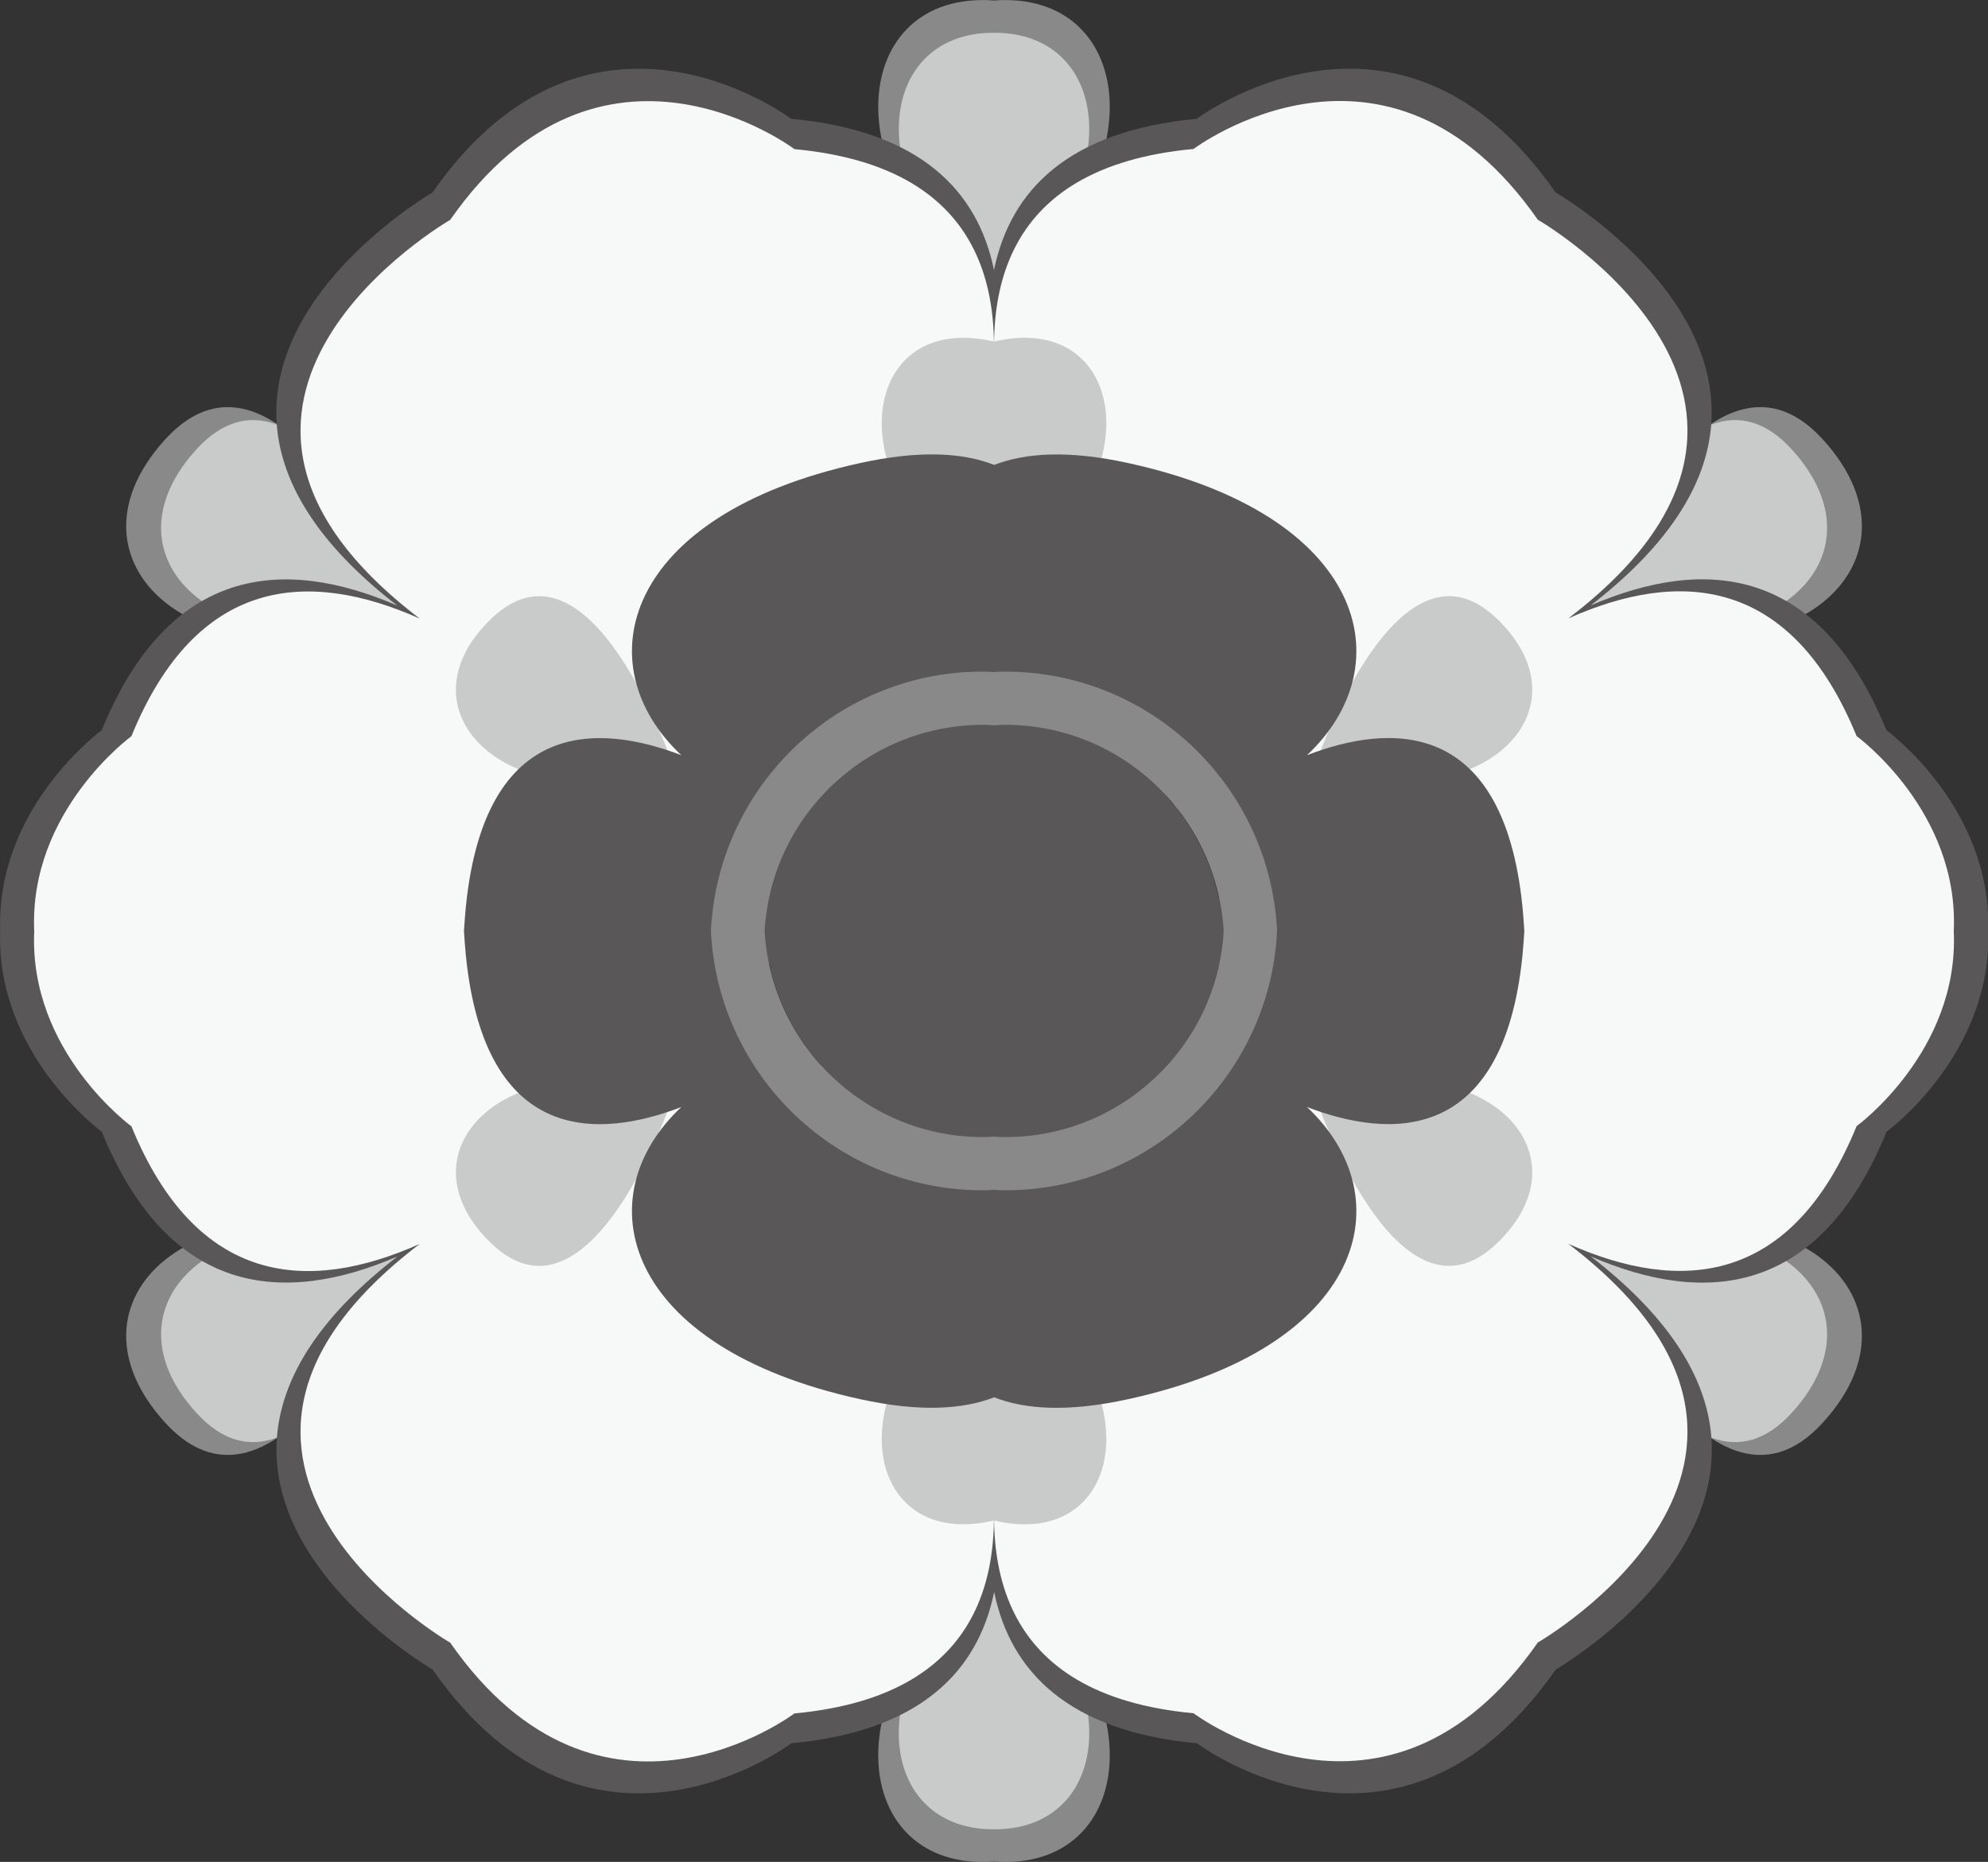 <?xml version="1.0" encoding="utf-8"?>
<!-- Generator: Adobe Illustrator 23.0.0, SVG Export Plug-In . SVG Version: 6.00 Build 0)  -->
<svg version="1.1" id="图层_1" xmlns="http://www.w3.org/2000/svg" xmlns:xlink="http://www.w3.org/1999/xlink" x="0px" y="0px"
	 viewBox="0 0 122.54 114.74" style="enable-background:new 0 0 122.54 114.74;" xml:space="preserve">
<rect x="0" y="0" width="122.54" height="114.74" fill="#333333" stroke="none"/>
<style type="text/css">
	.st0{fill:#898989;}
	.st1{fill:#C9CACA;}
	.st2{fill:#595757;}
	.st3{fill:#F7F8F8;}
</style>
<g>
	<g>
		<path class="st0" d="M25,37.35c0,0-7.62-18.19-14.83-10.26C2.97,35.02,13.22,43.07,25,37.35z"/>
		<path class="st1" d="M25.13,37.18c0.13-0.06,0.26-0.11,0.4-0.18c0,0-6.9-16.48-13.43-9.3c-5.46,6,0.14,12.09,8.36,10.89
			c1.47-0.13,3.06-0.56,4.7-1.35C25.16,37.24,25.15,37.21,25.13,37.18z"/>
		<path class="st0" d="M61.27,0.03c-8.92-0.65-10.09,11.15,0,18.13C71.36,11.18,70.19-0.62,61.27,0.03z"/>
		<path class="st1" d="M61.27,2.02c-6.21-0.03-7.82,6.93-3.23,12.84c0.79,1.15,1.85,2.26,3.23,3.25c1.37-0.99,2.44-2.1,3.23-3.25
			C69.1,8.95,67.48,1.99,61.27,2.02z"/>
		<path class="st0" d="M97.54,37.35c0,0,7.62-18.19,14.83-10.26C119.58,35.02,109.32,43.07,97.54,37.35z"/>
		<path class="st1" d="M97.42,37.18c-0.13-0.06-0.26-0.11-0.4-0.18c0,0,6.9-16.48,13.43-9.3c5.46,6-0.14,12.09-8.36,10.89
			c-1.47-0.13-3.06-0.56-4.7-1.35C97.39,37.24,97.4,37.21,97.42,37.18z"/>
		<path class="st0" d="M25,77.4c0,0-7.62,18.19-14.83,10.26C2.97,79.74,13.22,71.68,25,77.4z"/>
		<path class="st1" d="M25.13,77.58c0.13,0.06,0.26,0.11,0.4,0.18c0,0-6.9,16.48-13.43,9.3c-5.46-6,0.14-12.09,8.36-10.89
			c1.47,0.13,3.06,0.56,4.7,1.35C25.16,77.51,25.15,77.54,25.13,77.58z"/>
		<path class="st0" d="M61.27,96.59c-10.09,6.98-8.92,18.78,0,18.13C70.19,115.37,71.36,103.57,61.27,96.59z"/>
		<path class="st1" d="M64.5,99.89c-0.79-1.15-1.85-2.26-3.23-3.25c-1.37,0.99-2.44,2.1-3.23,3.25c-4.6,5.91-2.98,12.87,3.23,12.84
			C67.48,112.77,69.1,105.8,64.5,99.89z"/>
		<path class="st0" d="M97.54,77.4c0,0,7.62,18.19,14.83,10.26C119.58,79.74,109.32,71.68,97.54,77.4z"/>
		<path class="st1" d="M97.42,77.58c-0.13,0.06-0.26,0.11-0.4,0.18c0,0,6.9,16.48,13.43,9.3c5.46-6-0.14-12.09-8.36-10.89
			c-1.47,0.13-3.06,0.56-4.7,1.35C97.39,77.51,97.4,77.54,97.42,77.58z"/>
	</g>
	<path class="st2" d="M116.28,45c-4.14-10.13-11.17-10.73-18.23-7.69c17.96-13.87-2.16-25.45-2.16-25.45
		C86.18-2.05,73.77,7.32,73.77,7.32c-7.94,0.74-11.49,4.42-12.5,9.32c-1.01-4.9-4.56-8.58-12.5-9.32c0,0-12.41-9.37-22.12,4.55
		c0,0-20.12,11.58-2.16,25.45C17.44,34.27,10.4,34.88,6.27,45c0,0-6.52,4.74-6.26,12.37c-0.26,7.63,6.26,12.37,6.26,12.37
		c4.14,10.13,11.17,10.73,18.23,7.69c-17.96,13.87,2.16,25.45,2.16,25.45c9.71,13.92,22.12,4.55,22.12,4.55
		c7.94-0.74,11.49-4.42,12.5-9.32c1.01,4.9,4.56,8.58,12.5,9.32c0,0,12.41,9.37,22.12-4.55c0,0,20.12-11.58,2.16-25.45
		c7.06,3.05,14.09,2.44,18.23-7.69c0,0,6.52-4.74,6.26-12.37C122.8,49.74,116.28,45,116.28,45z M72.52,65.38
		c0,0-9.39,13.81-11.25,25.62c-1.86-11.82-11.25-25.62-11.25-25.62c-6.9,2.26-12.46,4.53-16.9,6.77
		c7.66-5.9,13.74-13.45,13.74-13.45c-0.32-0.45-0.63-0.88-0.94-1.32c0.31-0.44,0.62-0.87,0.94-1.32c0,0-6.08-7.55-13.74-13.45
		c4.45,2.24,10,4.51,16.9,6.77c0,0,9.39-13.81,11.25-25.62c1.86,11.82,11.25,25.62,11.25,25.62c6.9-2.26,12.46-4.53,16.9-6.77
		c-7.66,5.9-13.74,13.45-13.74,13.45c0.32,0.45,0.63,0.88,0.94,1.32c-0.31,0.44-0.62,0.87-0.94,1.32c0,0,6.08,7.55,13.74,13.45
		C84.98,69.91,79.42,67.64,72.52,65.38z"/>
	<g>
		<path class="st3" d="M49.36,49.98c0,0,0.01-0.02,0.02-0.04c0.09,0.05,0.18,0.1,0.27,0.15c0,0,0.06-0.14,0.15-0.38
			c0.07,0.02,0.15,0.05,0.22,0.07c0,0,0.37-0.54,0.96-1.48c4.15-6.54,22.02-36.87-2.01-39.11c0,0-11.91-8.98-21.22,4.36
			c0,0-19.44,11.19-1.88,24.57c-6.87-3.06-13.75-2.6-17.77,7.25c0,0-6.33,4.61-5.99,12.02c-0.34,7.41,5.99,12.02,5.99,12.02
			c4.03,9.85,10.91,10.31,17.77,7.25c-17.56,13.37,1.88,24.57,1.88,24.57c9.31,13.35,21.22,4.36,21.22,4.36
			c24.03-2.23,6.16-32.56,2.01-39.11c-0.59-0.95-0.96-1.48-0.96-1.48c-0.07,0.02-0.15,0.05-0.22,0.07c-0.1-0.24-0.15-0.38-0.15-0.38
			c-0.09,0.05-0.18,0.1-0.27,0.15c-0.01-0.02-0.02-0.04-0.02-0.04c-0.69,0.37-1.35,0.74-1.99,1.1c-5.39,1.88-9.74,3.76-13.23,5.61
			c5.01-3.91,9.28-8.51,11.43-10.96c1.06-1.2,1.67-1.95,1.67-1.95c-0.05-0.06-0.09-0.13-0.14-0.19c0.21-0.16,0.32-0.26,0.32-0.26
			c-0.08-0.08-0.15-0.14-0.22-0.22c0.01-0.01,0.03-0.03,0.03-0.03c-0.18-0.18-0.35-0.33-0.52-0.51c0.18-0.17,0.34-0.33,0.52-0.51
			c0,0-0.02-0.02-0.03-0.03c0.07-0.07,0.15-0.14,0.22-0.22c0,0-0.12-0.1-0.32-0.26c0.05-0.06,0.09-0.13,0.14-0.19
			c0,0-0.61-0.76-1.67-1.95c-2.14-2.45-6.42-7.05-11.43-10.96c3.49,1.85,7.84,3.73,13.23,5.61C48.01,49.23,48.67,49.6,49.36,49.98z"
			/>
		<path class="st3" d="M114.44,45.36c-4.03-9.85-10.91-10.31-17.77-7.25c17.56-13.37-1.88-24.57-1.88-24.57
			C85.48,0.2,73.57,9.18,73.57,9.18c-24.03,2.23-6.16,32.56-2.01,39.11c0.59,0.95,0.96,1.48,0.96,1.48
			c0.07-0.02,0.15-0.05,0.22-0.07c0.1,0.24,0.15,0.38,0.15,0.38c0.09-0.05,0.18-0.1,0.27-0.15c0.01,0.02,0.02,0.04,0.02,0.04
			c0.69-0.37,1.35-0.74,1.99-1.1c5.39-1.88,9.74-3.76,13.23-5.61c-5.01,3.91-9.28,8.51-11.43,10.96c-1.06,1.2-1.67,1.95-1.67,1.95
			c0.05,0.06,0.09,0.13,0.14,0.19c-0.21,0.16-0.32,0.26-0.32,0.26c0.08,0.08,0.15,0.14,0.22,0.22c-0.01,0.01-0.03,0.03-0.03,0.03
			c0.18,0.18,0.35,0.33,0.52,0.51c-0.18,0.17-0.34,0.33-0.52,0.51c0,0,0.02,0.02,0.03,0.03c-0.07,0.07-0.15,0.14-0.22,0.22
			c0,0,0.12,0.1,0.32,0.26c-0.05,0.06-0.09,0.13-0.14,0.19c0,0,0.61,0.76,1.67,1.95c2.14,2.45,6.42,7.05,11.43,10.96
			c-3.49-1.85-7.84-3.73-13.23-5.61c-0.64-0.36-1.3-0.73-1.99-1.1c0,0-0.01,0.02-0.02,0.04c-0.09-0.05-0.18-0.1-0.27-0.15
			c0,0-0.06,0.14-0.15,0.38c-0.07-0.02-0.15-0.05-0.22-0.07c0,0-0.37,0.54-0.96,1.48c-4.15,6.54-22.02,36.87,2.01,39.11
			c0,0,11.91,8.98,21.22-4.36c0,0,19.44-11.19,1.88-24.57c6.87,3.06,13.75,2.6,17.77-7.25c0,0,6.33-4.61,5.99-12.02
			C120.77,49.97,114.44,45.36,114.44,45.36z"/>
	</g>
	<g>
		<path class="st1" d="M41.43,47.03c0,0-5-14.77-11.13-8.92c-5.11,4.89-0.64,10.51,6.57,10c1.3-0.02,2.73-0.29,4.22-0.89
			c0,0-0.01-0.02-0.02-0.06C41.19,47.12,41.31,47.08,41.43,47.03z"/>
		<path class="st1" d="M81.12,47.03c0,0,5-14.77,11.13-8.92c5.11,4.89,0.64,10.51-6.57,10c-1.3-0.02-2.73-0.29-4.22-0.89
			c0,0,0.01-0.02,0.02-0.06C81.36,47.12,81.24,47.08,81.12,47.03z"/>
		<path class="st1" d="M61.27,21.05c-6.7-1.58-9.02,5.14-4.79,10.94c0.7,1.08,1.67,2.13,2.95,3.07c0,0,0.01-0.02,0.04-0.05
			c0.1,0.08,0.19,0.15,0.29,0.23c0,0,0.67-0.81,1.51-2.05c0.85,1.24,1.51,2.05,1.51,2.05c0.1-0.07,0.19-0.15,0.29-0.23
			c0.02,0.03,0.04,0.05,0.04,0.05c1.27-0.94,2.25-1.99,2.95-3.07C70.3,26.19,67.97,19.47,61.27,21.05z"/>
	</g>
	<g>
		<path class="st1" d="M41.43,67.72c0,0-5,14.77-11.13,8.92c-5.11-4.89-0.64-10.51,6.57-10c1.3,0.02,2.73,0.29,4.22,0.89
			c0,0-0.01,0.02-0.02,0.06C41.19,67.63,41.31,67.67,41.43,67.72z"/>
		<path class="st1" d="M81.12,67.72c0,0,5,14.77,11.13,8.92c5.11-4.89,0.64-10.51-6.57-10c-1.3,0.02-2.73,0.29-4.22,0.89
			c0,0,0.01,0.02,0.02,0.06C81.36,67.63,81.24,67.67,81.12,67.72z"/>
		<path class="st1" d="M61.27,93.7c-6.7,1.58-9.02-5.14-4.79-10.94c0.7-1.08,1.67-2.13,2.95-3.07c0,0,0.01,0.02,0.04,0.05
			c0.1-0.08,0.19-0.15,0.29-0.23c0,0,0.67,0.81,1.51,2.05c0.85-1.24,1.51-2.05,1.51-2.05c0.1,0.07,0.19,0.15,0.29,0.23
			c0.02-0.03,0.04-0.05,0.04-0.05c1.27,0.94,2.25,1.99,2.95,3.07C70.3,88.56,67.97,95.29,61.27,93.7z"/>
	</g>
	<path class="st2" d="M93.84,55.83c-1.2-11.68-8.24-11.23-13.28-9.29c5.98-5.6,3.58-14.81-11-18c-3.68-0.81-6.34-0.64-8.28,0.11
		c-1.94-0.76-4.6-0.92-8.28-0.11c-14.58,3.19-16.98,12.4-11,18c-5.04-1.93-12.08-2.39-13.28,9.29c-0.05,0.53-0.09,1.04-0.12,1.55
		c0.03,0.5,0.07,1.02,0.12,1.55c1.2,11.68,8.24,11.23,13.28,9.29c-5.98,5.6-3.58,14.81,11,18c3.68,0.81,6.34,0.64,8.28-0.11
		c1.94,0.76,4.6,0.92,8.28,0.11c14.58-3.19,16.98-12.4,11-18c5.04,1.93,12.08,2.39,13.28-9.29c0.05-0.53,0.09-1.04,0.12-1.55
		C93.93,56.87,93.89,56.36,93.84,55.83z M72.43,49.24c0.02-0.01,0.04-0.01,0.05-0.02l1.03,0.35c0.02-0.01,0.04-0.01,0.05-0.02
		l1.03,0.35c0.24-0.08,0.48-0.17,0.71-0.25l-0.01,1.1c-0.02,0.02-0.04,0.03-0.04,0.03l-0.02,1.44c-0.02,0.02-0.04,0.03-0.04,0.03
		l-0.03,3.09c-0.02,0.01-0.02,0.01-0.03,0.02c-0.51-2.4-1.65-4.56-3.24-6.3L72.43,49.24z M47.95,49.9l1.03-0.35
		c0.02,0.01,0.04,0.01,0.05,0.02l1.03-0.35c0.02,0.01,0.04,0.01,0.05,0.02l0.52-0.18c-1.59,1.74-2.73,3.9-3.24,6.3
		c-0.01-0.01-0.01-0.01-0.03-0.02l-0.03-3.09c0,0-0.01-0.01-0.04-0.03l-0.02-1.44c0,0-0.01-0.01-0.04-0.03l-0.01-1.1
		C47.48,49.74,47.71,49.82,47.95,49.9z M50.12,65.51c-0.02,0.01-0.04,0.01-0.05,0.02l-1.03-0.35c-0.02,0.01-0.04,0.01-0.05,0.02
		l-1.03-0.35c-0.24,0.08-0.48,0.17-0.71,0.25l0.01-1.1c0.02-0.02,0.04-0.03,0.04-0.03l0.02-1.44c0.02-0.02,0.04-0.03,0.04-0.03
		l0.03-3.09c0.02-0.01,0.02-0.01,0.03-0.02c0.51,2.4,1.65,4.56,3.24,6.3L50.12,65.51z M74.6,64.85l-1.03,0.35
		c-0.02-0.01-0.04-0.01-0.05-0.02l-1.03,0.35c-0.02-0.01-0.04-0.01-0.05-0.02l-0.52,0.18c1.59-1.74,2.73-3.9,3.24-6.3
		c0.01,0.01,0.01,0.01,0.03,0.02l0.03,3.09c0,0,0.01,0.01,0.04,0.03l0.02,1.44c0,0,0.01,0.01,0.04,0.03l0.01,1.1
		C75.07,65.02,74.84,64.93,74.6,64.85z"/>
	<path class="st0" d="M61.67,41.39c-0.13,0-0.26,0.02-0.4,0.03c-0.13,0-0.26-0.02-0.4-0.03c-9.1-0.16-16.61,6.96-17.05,15.98
		c0.44,9.03,7.95,16.14,17.05,15.98c0.13,0,0.26-0.02,0.4-0.03c0.13,0,0.26,0.02,0.4,0.03c9.1,0.16,16.61-6.96,17.05-15.98
		C78.28,48.35,70.77,41.24,61.67,41.39z M61.73,70.07c-0.15,0-0.3-0.02-0.45-0.03c-0.15,0.01-0.3,0.03-0.45,0.03
		c-7.27,0.13-13.28-5.51-13.7-12.7c0.43-7.19,6.44-12.82,13.7-12.7c0.15,0,0.3,0.02,0.45,0.03c0.15-0.01,0.3-0.03,0.45-0.03
		C69,44.55,75,50.19,75.43,57.38C75,64.56,69,70.2,61.73,70.07z"/>
</g>
</svg>
